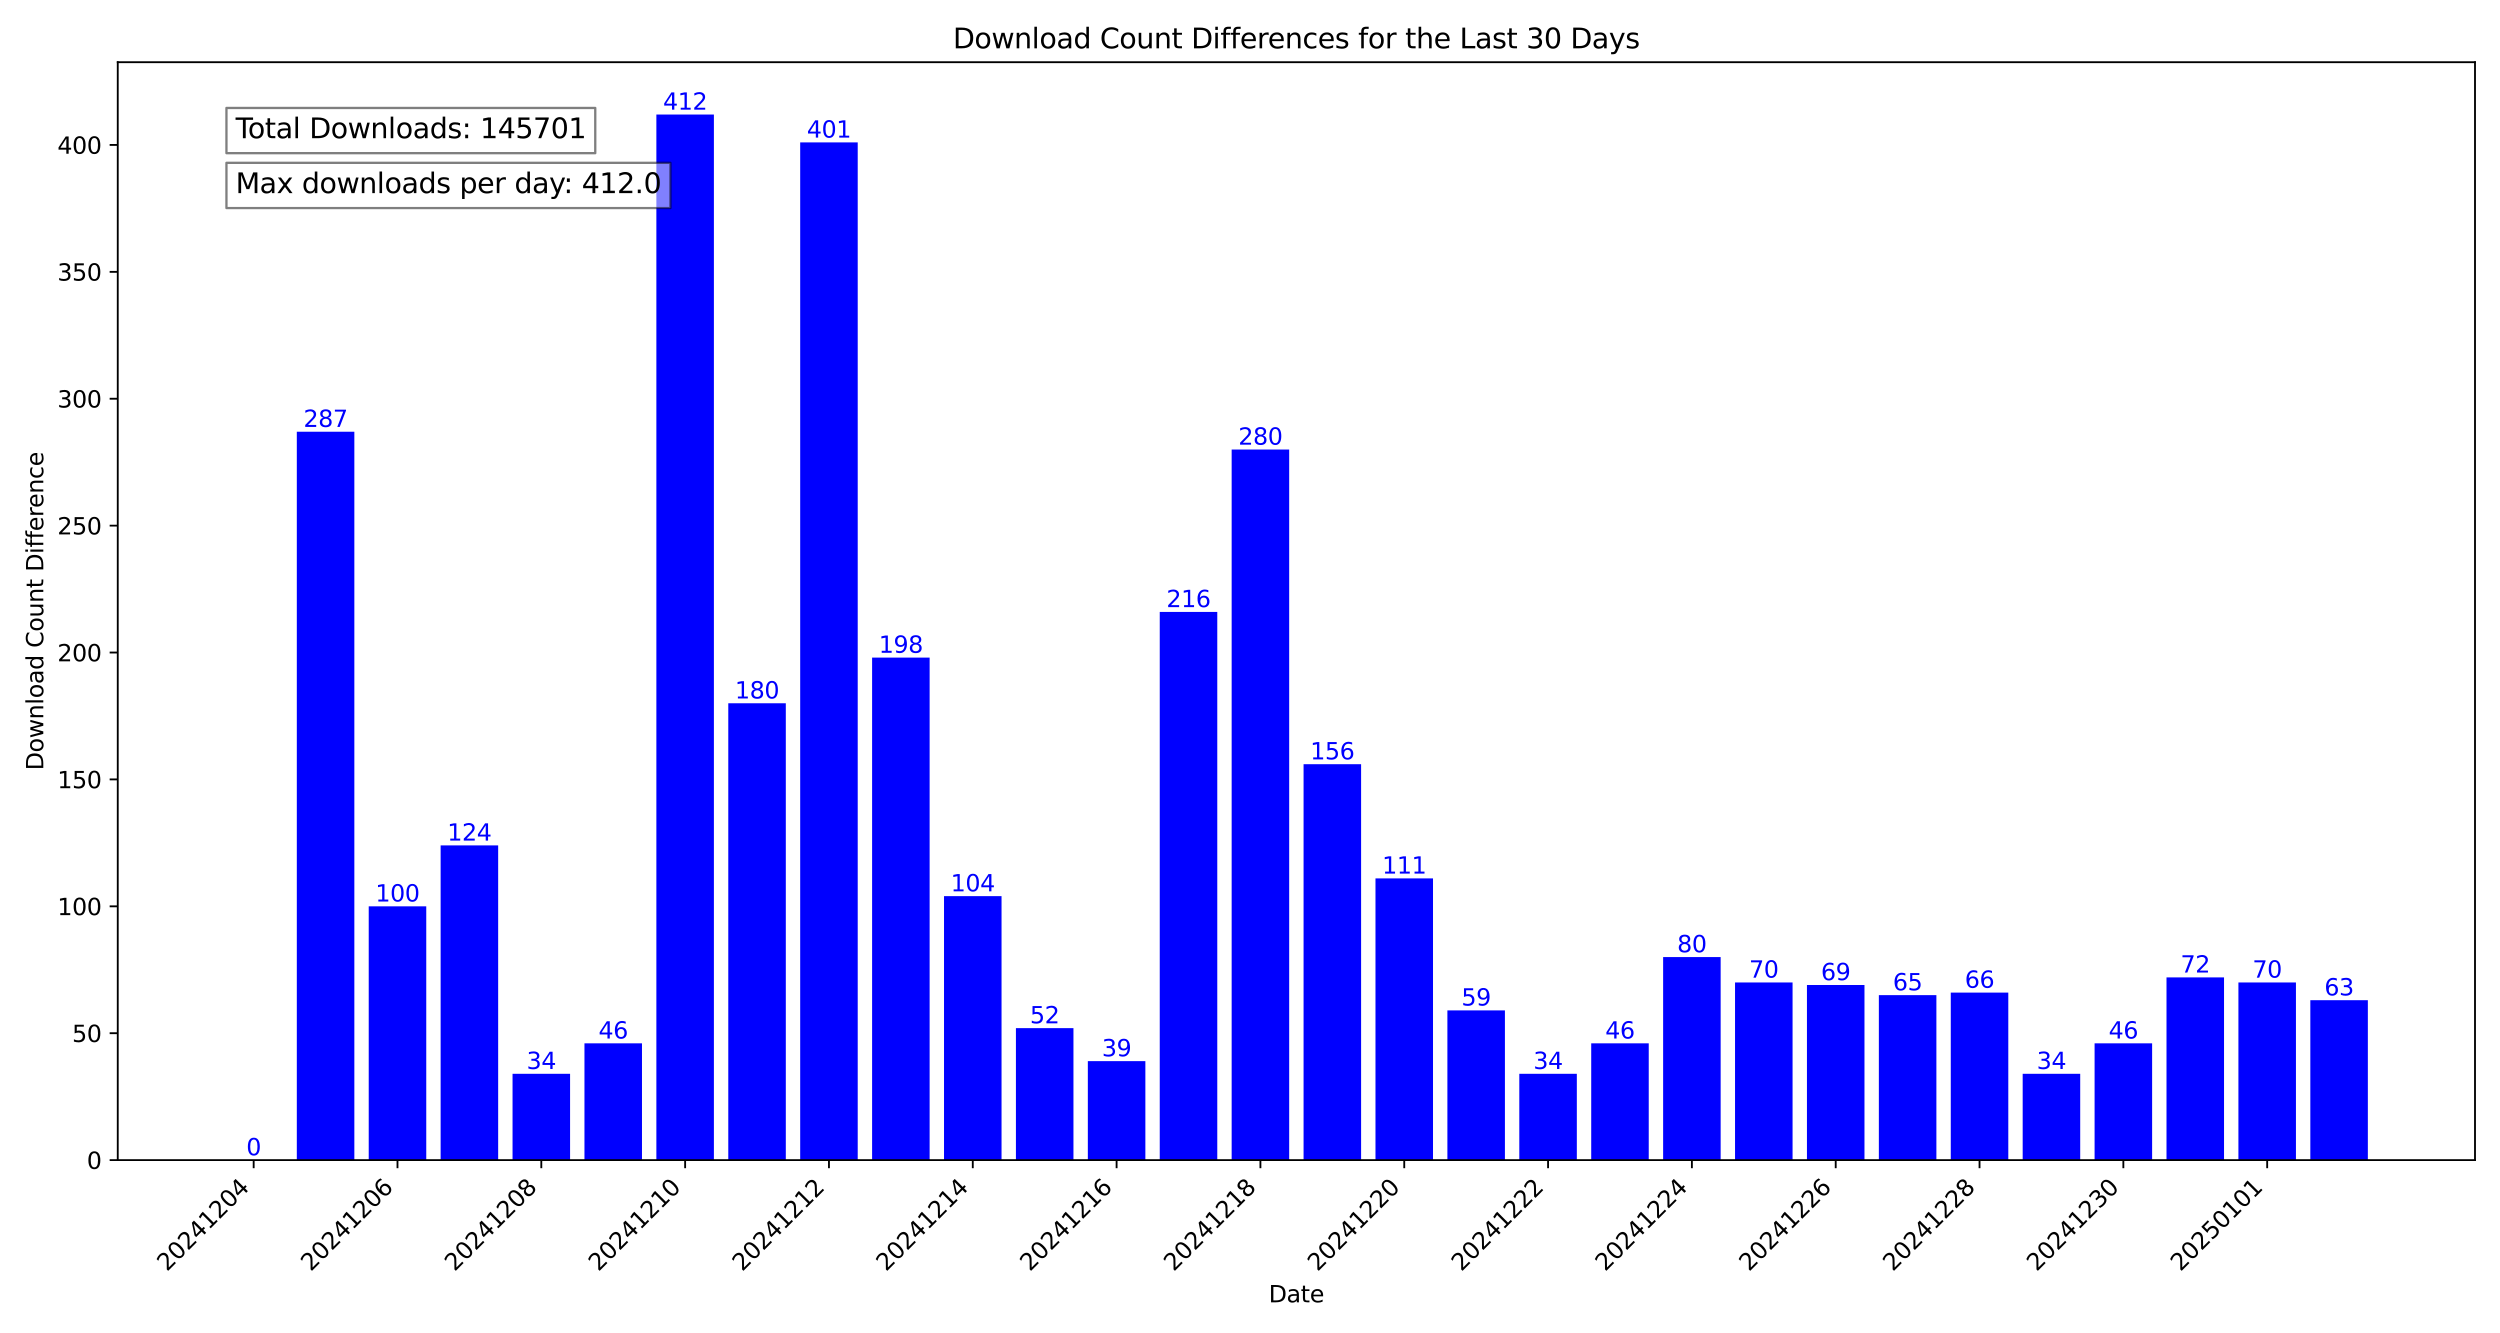 <?xml version="1.0" encoding="utf-8" standalone="no"?>
<!DOCTYPE svg PUBLIC "-//W3C//DTD SVG 1.1//EN"
  "http://www.w3.org/Graphics/SVG/1.1/DTD/svg11.dtd">
<svg xmlns:xlink="http://www.w3.org/1999/xlink" width="1080pt" height="576pt" viewBox="0 0 1080 576" xmlns="http://www.w3.org/2000/svg" version="1.1">
 <defs>
  <style type="text/css">*{stroke-linejoin: round; stroke-linecap: butt}</style>
 </defs>
 <g id="figure_1">
  <g id="patch_1">
   <path d="M 0 576 
L 1080 576 
L 1080 0 
L 0 0 
z
" style="fill: #ffffff"/>
  </g>
  <g id="axes_1">
   <g id="patch_2">
    <path d="M 50.87 501.163 
L 1069.2 501.163 
L 1069.2 26.88 
L 50.87 26.88 
z
" style="fill: #ffffff"/>
   </g>
   <g id="patch_3">
    <path d="M 97.158 501.163 
L 122.01 501.163 
L 122.01 501.163 
L 97.158 501.163 
z
" clip-path="url(#p0536bf4c2e)" style="fill: #0000ff"/>
   </g>
   <g id="patch_4">
    <path d="M 128.223 501.163 
L 153.076 501.163 
L 153.076 186.509 
L 128.223 186.509 
z
" clip-path="url(#p0536bf4c2e)" style="fill: #0000ff"/>
   </g>
   <g id="patch_5">
    <path d="M 159.289 501.163 
L 184.141 501.163 
L 184.141 391.528 
L 159.289 391.528 
z
" clip-path="url(#p0536bf4c2e)" style="fill: #0000ff"/>
   </g>
   <g id="patch_6">
    <path d="M 190.354 501.163 
L 215.207 501.163 
L 215.207 365.215 
L 190.354 365.215 
z
" clip-path="url(#p0536bf4c2e)" style="fill: #0000ff"/>
   </g>
   <g id="patch_7">
    <path d="M 221.42 501.163 
L 246.273 501.163 
L 246.273 463.887 
L 221.42 463.887 
z
" clip-path="url(#p0536bf4c2e)" style="fill: #0000ff"/>
   </g>
   <g id="patch_8">
    <path d="M 252.486 501.163 
L 277.338 501.163 
L 277.338 450.731 
L 252.486 450.731 
z
" clip-path="url(#p0536bf4c2e)" style="fill: #0000ff"/>
   </g>
   <g id="patch_9">
    <path d="M 283.551 501.163 
L 308.404 501.163 
L 308.404 49.465 
L 283.551 49.465 
z
" clip-path="url(#p0536bf4c2e)" style="fill: #0000ff"/>
   </g>
   <g id="patch_10">
    <path d="M 314.617 501.163 
L 339.469 501.163 
L 339.469 303.819 
L 314.617 303.819 
z
" clip-path="url(#p0536bf4c2e)" style="fill: #0000ff"/>
   </g>
   <g id="patch_11">
    <path d="M 345.682 501.163 
L 370.535 501.163 
L 370.535 61.525 
L 345.682 61.525 
z
" clip-path="url(#p0536bf4c2e)" style="fill: #0000ff"/>
   </g>
   <g id="patch_12">
    <path d="M 376.748 501.163 
L 401.6 501.163 
L 401.6 284.085 
L 376.748 284.085 
z
" clip-path="url(#p0536bf4c2e)" style="fill: #0000ff"/>
   </g>
   <g id="patch_13">
    <path d="M 407.814 501.163 
L 432.666 501.163 
L 432.666 387.142 
L 407.814 387.142 
z
" clip-path="url(#p0536bf4c2e)" style="fill: #0000ff"/>
   </g>
   <g id="patch_14">
    <path d="M 438.879 501.163 
L 463.732 501.163 
L 463.732 444.153 
L 438.879 444.153 
z
" clip-path="url(#p0536bf4c2e)" style="fill: #0000ff"/>
   </g>
   <g id="patch_15">
    <path d="M 469.945 501.163 
L 494.797 501.163 
L 494.797 458.405 
L 469.945 458.405 
z
" clip-path="url(#p0536bf4c2e)" style="fill: #0000ff"/>
   </g>
   <g id="patch_16">
    <path d="M 501.01 501.163 
L 525.863 501.163 
L 525.863 264.351 
L 501.01 264.351 
z
" clip-path="url(#p0536bf4c2e)" style="fill: #0000ff"/>
   </g>
   <g id="patch_17">
    <path d="M 532.076 501.163 
L 556.928 501.163 
L 556.928 194.184 
L 532.076 194.184 
z
" clip-path="url(#p0536bf4c2e)" style="fill: #0000ff"/>
   </g>
   <g id="patch_18">
    <path d="M 563.142 501.163 
L 587.994 501.163 
L 587.994 330.132 
L 563.142 330.132 
z
" clip-path="url(#p0536bf4c2e)" style="fill: #0000ff"/>
   </g>
   <g id="patch_19">
    <path d="M 594.207 501.163 
L 619.06 501.163 
L 619.06 379.468 
L 594.207 379.468 
z
" clip-path="url(#p0536bf4c2e)" style="fill: #0000ff"/>
   </g>
   <g id="patch_20">
    <path d="M 625.273 501.163 
L 650.125 501.163 
L 650.125 436.478 
L 625.273 436.478 
z
" clip-path="url(#p0536bf4c2e)" style="fill: #0000ff"/>
   </g>
   <g id="patch_21">
    <path d="M 656.338 501.163 
L 681.191 501.163 
L 681.191 463.887 
L 656.338 463.887 
z
" clip-path="url(#p0536bf4c2e)" style="fill: #0000ff"/>
   </g>
   <g id="patch_22">
    <path d="M 687.404 501.163 
L 712.256 501.163 
L 712.256 450.731 
L 687.404 450.731 
z
" clip-path="url(#p0536bf4c2e)" style="fill: #0000ff"/>
   </g>
   <g id="patch_23">
    <path d="M 718.47 501.163 
L 743.322 501.163 
L 743.322 413.455 
L 718.47 413.455 
z
" clip-path="url(#p0536bf4c2e)" style="fill: #0000ff"/>
   </g>
   <g id="patch_24">
    <path d="M 749.535 501.163 
L 774.388 501.163 
L 774.388 424.418 
L 749.535 424.418 
z
" clip-path="url(#p0536bf4c2e)" style="fill: #0000ff"/>
   </g>
   <g id="patch_25">
    <path d="M 780.601 501.163 
L 805.453 501.163 
L 805.453 425.515 
L 780.601 425.515 
z
" clip-path="url(#p0536bf4c2e)" style="fill: #0000ff"/>
   </g>
   <g id="patch_26">
    <path d="M 811.666 501.163 
L 836.519 501.163 
L 836.519 429.9 
L 811.666 429.9 
z
" clip-path="url(#p0536bf4c2e)" style="fill: #0000ff"/>
   </g>
   <g id="patch_27">
    <path d="M 842.732 501.163 
L 867.584 501.163 
L 867.584 428.804 
L 842.732 428.804 
z
" clip-path="url(#p0536bf4c2e)" style="fill: #0000ff"/>
   </g>
   <g id="patch_28">
    <path d="M 873.797 501.163 
L 898.65 501.163 
L 898.65 463.887 
L 873.797 463.887 
z
" clip-path="url(#p0536bf4c2e)" style="fill: #0000ff"/>
   </g>
   <g id="patch_29">
    <path d="M 904.863 501.163 
L 929.716 501.163 
L 929.716 450.731 
L 904.863 450.731 
z
" clip-path="url(#p0536bf4c2e)" style="fill: #0000ff"/>
   </g>
   <g id="patch_30">
    <path d="M 935.929 501.163 
L 960.781 501.163 
L 960.781 422.226 
L 935.929 422.226 
z
" clip-path="url(#p0536bf4c2e)" style="fill: #0000ff"/>
   </g>
   <g id="patch_31">
    <path d="M 966.994 501.163 
L 991.847 501.163 
L 991.847 424.418 
L 966.994 424.418 
z
" clip-path="url(#p0536bf4c2e)" style="fill: #0000ff"/>
   </g>
   <g id="patch_32">
    <path d="M 998.06 501.163 
L 1022.912 501.163 
L 1022.912 432.093 
L 998.06 432.093 
z
" clip-path="url(#p0536bf4c2e)" style="fill: #0000ff"/>
   </g>
   <g id="matplotlib.axis_1">
    <g id="xtick_1">
     <g id="line2d_1">
      <defs>
       <path id="me9cb5ae1f5" d="M 0 0 
L 0 3.5 
" style="stroke: #000000; stroke-width: 0.8"/>
      </defs>
      <g>
       <use xlink:href="#me9cb5ae1f5" x="109.584" y="501.163" style="stroke: #000000; stroke-width: 0.8"/>
      </g>
     </g>
     <g id="text_1">
      <!-- 20241204 -->
      <g transform="translate(72.122 549.528) rotate(-45) scale(0.1 -0.1)">
       <defs>
        <path id="DejaVuSans-32" d="M 1228 531 
L 3431 531 
L 3431 0 
L 469 0 
L 469 531 
Q 828 903 1448 1529 
Q 2069 2156 2228 2338 
Q 2531 2678 2651 2914 
Q 2772 3150 2772 3378 
Q 2772 3750 2511 3984 
Q 2250 4219 1831 4219 
Q 1534 4219 1204 4116 
Q 875 4013 500 3803 
L 500 4441 
Q 881 4594 1212 4672 
Q 1544 4750 1819 4750 
Q 2544 4750 2975 4387 
Q 3406 4025 3406 3419 
Q 3406 3131 3298 2873 
Q 3191 2616 2906 2266 
Q 2828 2175 2409 1742 
Q 1991 1309 1228 531 
z
" transform="scale(0.016)"/>
        <path id="DejaVuSans-30" d="M 2034 4250 
Q 1547 4250 1301 3770 
Q 1056 3291 1056 2328 
Q 1056 1369 1301 889 
Q 1547 409 2034 409 
Q 2525 409 2770 889 
Q 3016 1369 3016 2328 
Q 3016 3291 2770 3770 
Q 2525 4250 2034 4250 
z
M 2034 4750 
Q 2819 4750 3233 4129 
Q 3647 3509 3647 2328 
Q 3647 1150 3233 529 
Q 2819 -91 2034 -91 
Q 1250 -91 836 529 
Q 422 1150 422 2328 
Q 422 3509 836 4129 
Q 1250 4750 2034 4750 
z
" transform="scale(0.016)"/>
        <path id="DejaVuSans-34" d="M 2419 4116 
L 825 1625 
L 2419 1625 
L 2419 4116 
z
M 2253 4666 
L 3047 4666 
L 3047 1625 
L 3713 1625 
L 3713 1100 
L 3047 1100 
L 3047 0 
L 2419 0 
L 2419 1100 
L 313 1100 
L 313 1709 
L 2253 4666 
z
" transform="scale(0.016)"/>
        <path id="DejaVuSans-31" d="M 794 531 
L 1825 531 
L 1825 4091 
L 703 3866 
L 703 4441 
L 1819 4666 
L 2450 4666 
L 2450 531 
L 3481 531 
L 3481 0 
L 794 0 
L 794 531 
z
" transform="scale(0.016)"/>
       </defs>
       <use xlink:href="#DejaVuSans-32"/>
       <use xlink:href="#DejaVuSans-30" x="63.623"/>
       <use xlink:href="#DejaVuSans-32" x="127.246"/>
       <use xlink:href="#DejaVuSans-34" x="190.869"/>
       <use xlink:href="#DejaVuSans-31" x="254.492"/>
       <use xlink:href="#DejaVuSans-32" x="318.115"/>
       <use xlink:href="#DejaVuSans-30" x="381.738"/>
       <use xlink:href="#DejaVuSans-34" x="445.361"/>
      </g>
     </g>
    </g>
    <g id="xtick_2">
     <g id="line2d_2">
      <g>
       <use xlink:href="#me9cb5ae1f5" x="171.715" y="501.163" style="stroke: #000000; stroke-width: 0.8"/>
      </g>
     </g>
     <g id="text_2">
      <!-- 20241206 -->
      <g transform="translate(134.253 549.528) rotate(-45) scale(0.1 -0.1)">
       <defs>
        <path id="DejaVuSans-36" d="M 2113 2584 
Q 1688 2584 1439 2293 
Q 1191 2003 1191 1497 
Q 1191 994 1439 701 
Q 1688 409 2113 409 
Q 2538 409 2786 701 
Q 3034 994 3034 1497 
Q 3034 2003 2786 2293 
Q 2538 2584 2113 2584 
z
M 3366 4563 
L 3366 3988 
Q 3128 4100 2886 4159 
Q 2644 4219 2406 4219 
Q 1781 4219 1451 3797 
Q 1122 3375 1075 2522 
Q 1259 2794 1537 2939 
Q 1816 3084 2150 3084 
Q 2853 3084 3261 2657 
Q 3669 2231 3669 1497 
Q 3669 778 3244 343 
Q 2819 -91 2113 -91 
Q 1303 -91 875 529 
Q 447 1150 447 2328 
Q 447 3434 972 4092 
Q 1497 4750 2381 4750 
Q 2619 4750 2861 4703 
Q 3103 4656 3366 4563 
z
" transform="scale(0.016)"/>
       </defs>
       <use xlink:href="#DejaVuSans-32"/>
       <use xlink:href="#DejaVuSans-30" x="63.623"/>
       <use xlink:href="#DejaVuSans-32" x="127.246"/>
       <use xlink:href="#DejaVuSans-34" x="190.869"/>
       <use xlink:href="#DejaVuSans-31" x="254.492"/>
       <use xlink:href="#DejaVuSans-32" x="318.115"/>
       <use xlink:href="#DejaVuSans-30" x="381.738"/>
       <use xlink:href="#DejaVuSans-36" x="445.361"/>
      </g>
     </g>
    </g>
    <g id="xtick_3">
     <g id="line2d_3">
      <g>
       <use xlink:href="#me9cb5ae1f5" x="233.846" y="501.163" style="stroke: #000000; stroke-width: 0.8"/>
      </g>
     </g>
     <g id="text_3">
      <!-- 20241208 -->
      <g transform="translate(196.384 549.528) rotate(-45) scale(0.1 -0.1)">
       <defs>
        <path id="DejaVuSans-38" d="M 2034 2216 
Q 1584 2216 1326 1975 
Q 1069 1734 1069 1313 
Q 1069 891 1326 650 
Q 1584 409 2034 409 
Q 2484 409 2743 651 
Q 3003 894 3003 1313 
Q 3003 1734 2745 1975 
Q 2488 2216 2034 2216 
z
M 1403 2484 
Q 997 2584 770 2862 
Q 544 3141 544 3541 
Q 544 4100 942 4425 
Q 1341 4750 2034 4750 
Q 2731 4750 3128 4425 
Q 3525 4100 3525 3541 
Q 3525 3141 3298 2862 
Q 3072 2584 2669 2484 
Q 3125 2378 3379 2068 
Q 3634 1759 3634 1313 
Q 3634 634 3220 271 
Q 2806 -91 2034 -91 
Q 1263 -91 848 271 
Q 434 634 434 1313 
Q 434 1759 690 2068 
Q 947 2378 1403 2484 
z
M 1172 3481 
Q 1172 3119 1398 2916 
Q 1625 2713 2034 2713 
Q 2441 2713 2670 2916 
Q 2900 3119 2900 3481 
Q 2900 3844 2670 4047 
Q 2441 4250 2034 4250 
Q 1625 4250 1398 4047 
Q 1172 3844 1172 3481 
z
" transform="scale(0.016)"/>
       </defs>
       <use xlink:href="#DejaVuSans-32"/>
       <use xlink:href="#DejaVuSans-30" x="63.623"/>
       <use xlink:href="#DejaVuSans-32" x="127.246"/>
       <use xlink:href="#DejaVuSans-34" x="190.869"/>
       <use xlink:href="#DejaVuSans-31" x="254.492"/>
       <use xlink:href="#DejaVuSans-32" x="318.115"/>
       <use xlink:href="#DejaVuSans-30" x="381.738"/>
       <use xlink:href="#DejaVuSans-38" x="445.361"/>
      </g>
     </g>
    </g>
    <g id="xtick_4">
     <g id="line2d_4">
      <g>
       <use xlink:href="#me9cb5ae1f5" x="295.977" y="501.163" style="stroke: #000000; stroke-width: 0.8"/>
      </g>
     </g>
     <g id="text_4">
      <!-- 20241210 -->
      <g transform="translate(258.515 549.528) rotate(-45) scale(0.1 -0.1)">
       <use xlink:href="#DejaVuSans-32"/>
       <use xlink:href="#DejaVuSans-30" x="63.623"/>
       <use xlink:href="#DejaVuSans-32" x="127.246"/>
       <use xlink:href="#DejaVuSans-34" x="190.869"/>
       <use xlink:href="#DejaVuSans-31" x="254.492"/>
       <use xlink:href="#DejaVuSans-32" x="318.115"/>
       <use xlink:href="#DejaVuSans-31" x="381.738"/>
       <use xlink:href="#DejaVuSans-30" x="445.361"/>
      </g>
     </g>
    </g>
    <g id="xtick_5">
     <g id="line2d_5">
      <g>
       <use xlink:href="#me9cb5ae1f5" x="358.109" y="501.163" style="stroke: #000000; stroke-width: 0.8"/>
      </g>
     </g>
     <g id="text_5">
      <!-- 20241212 -->
      <g transform="translate(320.646 549.528) rotate(-45) scale(0.1 -0.1)">
       <use xlink:href="#DejaVuSans-32"/>
       <use xlink:href="#DejaVuSans-30" x="63.623"/>
       <use xlink:href="#DejaVuSans-32" x="127.246"/>
       <use xlink:href="#DejaVuSans-34" x="190.869"/>
       <use xlink:href="#DejaVuSans-31" x="254.492"/>
       <use xlink:href="#DejaVuSans-32" x="318.115"/>
       <use xlink:href="#DejaVuSans-31" x="381.738"/>
       <use xlink:href="#DejaVuSans-32" x="445.361"/>
      </g>
     </g>
    </g>
    <g id="xtick_6">
     <g id="line2d_6">
      <g>
       <use xlink:href="#me9cb5ae1f5" x="420.24" y="501.163" style="stroke: #000000; stroke-width: 0.8"/>
      </g>
     </g>
     <g id="text_6">
      <!-- 20241214 -->
      <g transform="translate(382.778 549.528) rotate(-45) scale(0.1 -0.1)">
       <use xlink:href="#DejaVuSans-32"/>
       <use xlink:href="#DejaVuSans-30" x="63.623"/>
       <use xlink:href="#DejaVuSans-32" x="127.246"/>
       <use xlink:href="#DejaVuSans-34" x="190.869"/>
       <use xlink:href="#DejaVuSans-31" x="254.492"/>
       <use xlink:href="#DejaVuSans-32" x="318.115"/>
       <use xlink:href="#DejaVuSans-31" x="381.738"/>
       <use xlink:href="#DejaVuSans-34" x="445.361"/>
      </g>
     </g>
    </g>
    <g id="xtick_7">
     <g id="line2d_7">
      <g>
       <use xlink:href="#me9cb5ae1f5" x="482.371" y="501.163" style="stroke: #000000; stroke-width: 0.8"/>
      </g>
     </g>
     <g id="text_7">
      <!-- 20241216 -->
      <g transform="translate(444.909 549.528) rotate(-45) scale(0.1 -0.1)">
       <use xlink:href="#DejaVuSans-32"/>
       <use xlink:href="#DejaVuSans-30" x="63.623"/>
       <use xlink:href="#DejaVuSans-32" x="127.246"/>
       <use xlink:href="#DejaVuSans-34" x="190.869"/>
       <use xlink:href="#DejaVuSans-31" x="254.492"/>
       <use xlink:href="#DejaVuSans-32" x="318.115"/>
       <use xlink:href="#DejaVuSans-31" x="381.738"/>
       <use xlink:href="#DejaVuSans-36" x="445.361"/>
      </g>
     </g>
    </g>
    <g id="xtick_8">
     <g id="line2d_8">
      <g>
       <use xlink:href="#me9cb5ae1f5" x="544.502" y="501.163" style="stroke: #000000; stroke-width: 0.8"/>
      </g>
     </g>
     <g id="text_8">
      <!-- 20241218 -->
      <g transform="translate(507.04 549.528) rotate(-45) scale(0.1 -0.1)">
       <use xlink:href="#DejaVuSans-32"/>
       <use xlink:href="#DejaVuSans-30" x="63.623"/>
       <use xlink:href="#DejaVuSans-32" x="127.246"/>
       <use xlink:href="#DejaVuSans-34" x="190.869"/>
       <use xlink:href="#DejaVuSans-31" x="254.492"/>
       <use xlink:href="#DejaVuSans-32" x="318.115"/>
       <use xlink:href="#DejaVuSans-31" x="381.738"/>
       <use xlink:href="#DejaVuSans-38" x="445.361"/>
      </g>
     </g>
    </g>
    <g id="xtick_9">
     <g id="line2d_9">
      <g>
       <use xlink:href="#me9cb5ae1f5" x="606.633" y="501.163" style="stroke: #000000; stroke-width: 0.8"/>
      </g>
     </g>
     <g id="text_9">
      <!-- 20241220 -->
      <g transform="translate(569.171 549.528) rotate(-45) scale(0.1 -0.1)">
       <use xlink:href="#DejaVuSans-32"/>
       <use xlink:href="#DejaVuSans-30" x="63.623"/>
       <use xlink:href="#DejaVuSans-32" x="127.246"/>
       <use xlink:href="#DejaVuSans-34" x="190.869"/>
       <use xlink:href="#DejaVuSans-31" x="254.492"/>
       <use xlink:href="#DejaVuSans-32" x="318.115"/>
       <use xlink:href="#DejaVuSans-32" x="381.738"/>
       <use xlink:href="#DejaVuSans-30" x="445.361"/>
      </g>
     </g>
    </g>
    <g id="xtick_10">
     <g id="line2d_10">
      <g>
       <use xlink:href="#me9cb5ae1f5" x="668.765" y="501.163" style="stroke: #000000; stroke-width: 0.8"/>
      </g>
     </g>
     <g id="text_10">
      <!-- 20241222 -->
      <g transform="translate(631.302 549.528) rotate(-45) scale(0.1 -0.1)">
       <use xlink:href="#DejaVuSans-32"/>
       <use xlink:href="#DejaVuSans-30" x="63.623"/>
       <use xlink:href="#DejaVuSans-32" x="127.246"/>
       <use xlink:href="#DejaVuSans-34" x="190.869"/>
       <use xlink:href="#DejaVuSans-31" x="254.492"/>
       <use xlink:href="#DejaVuSans-32" x="318.115"/>
       <use xlink:href="#DejaVuSans-32" x="381.738"/>
       <use xlink:href="#DejaVuSans-32" x="445.361"/>
      </g>
     </g>
    </g>
    <g id="xtick_11">
     <g id="line2d_11">
      <g>
       <use xlink:href="#me9cb5ae1f5" x="730.896" y="501.163" style="stroke: #000000; stroke-width: 0.8"/>
      </g>
     </g>
     <g id="text_11">
      <!-- 20241224 -->
      <g transform="translate(693.433 549.528) rotate(-45) scale(0.1 -0.1)">
       <use xlink:href="#DejaVuSans-32"/>
       <use xlink:href="#DejaVuSans-30" x="63.623"/>
       <use xlink:href="#DejaVuSans-32" x="127.246"/>
       <use xlink:href="#DejaVuSans-34" x="190.869"/>
       <use xlink:href="#DejaVuSans-31" x="254.492"/>
       <use xlink:href="#DejaVuSans-32" x="318.115"/>
       <use xlink:href="#DejaVuSans-32" x="381.738"/>
       <use xlink:href="#DejaVuSans-34" x="445.361"/>
      </g>
     </g>
    </g>
    <g id="xtick_12">
     <g id="line2d_12">
      <g>
       <use xlink:href="#me9cb5ae1f5" x="793.027" y="501.163" style="stroke: #000000; stroke-width: 0.8"/>
      </g>
     </g>
     <g id="text_12">
      <!-- 20241226 -->
      <g transform="translate(755.565 549.528) rotate(-45) scale(0.1 -0.1)">
       <use xlink:href="#DejaVuSans-32"/>
       <use xlink:href="#DejaVuSans-30" x="63.623"/>
       <use xlink:href="#DejaVuSans-32" x="127.246"/>
       <use xlink:href="#DejaVuSans-34" x="190.869"/>
       <use xlink:href="#DejaVuSans-31" x="254.492"/>
       <use xlink:href="#DejaVuSans-32" x="318.115"/>
       <use xlink:href="#DejaVuSans-32" x="381.738"/>
       <use xlink:href="#DejaVuSans-36" x="445.361"/>
      </g>
     </g>
    </g>
    <g id="xtick_13">
     <g id="line2d_13">
      <g>
       <use xlink:href="#me9cb5ae1f5" x="855.158" y="501.163" style="stroke: #000000; stroke-width: 0.8"/>
      </g>
     </g>
     <g id="text_13">
      <!-- 20241228 -->
      <g transform="translate(817.696 549.528) rotate(-45) scale(0.1 -0.1)">
       <use xlink:href="#DejaVuSans-32"/>
       <use xlink:href="#DejaVuSans-30" x="63.623"/>
       <use xlink:href="#DejaVuSans-32" x="127.246"/>
       <use xlink:href="#DejaVuSans-34" x="190.869"/>
       <use xlink:href="#DejaVuSans-31" x="254.492"/>
       <use xlink:href="#DejaVuSans-32" x="318.115"/>
       <use xlink:href="#DejaVuSans-32" x="381.738"/>
       <use xlink:href="#DejaVuSans-38" x="445.361"/>
      </g>
     </g>
    </g>
    <g id="xtick_14">
     <g id="line2d_14">
      <g>
       <use xlink:href="#me9cb5ae1f5" x="917.289" y="501.163" style="stroke: #000000; stroke-width: 0.8"/>
      </g>
     </g>
     <g id="text_14">
      <!-- 20241230 -->
      <g transform="translate(879.827 549.528) rotate(-45) scale(0.1 -0.1)">
       <defs>
        <path id="DejaVuSans-33" d="M 2597 2516 
Q 3050 2419 3304 2112 
Q 3559 1806 3559 1356 
Q 3559 666 3084 287 
Q 2609 -91 1734 -91 
Q 1441 -91 1130 -33 
Q 819 25 488 141 
L 488 750 
Q 750 597 1062 519 
Q 1375 441 1716 441 
Q 2309 441 2620 675 
Q 2931 909 2931 1356 
Q 2931 1769 2642 2001 
Q 2353 2234 1838 2234 
L 1294 2234 
L 1294 2753 
L 1863 2753 
Q 2328 2753 2575 2939 
Q 2822 3125 2822 3475 
Q 2822 3834 2567 4026 
Q 2313 4219 1838 4219 
Q 1578 4219 1281 4162 
Q 984 4106 628 3988 
L 628 4550 
Q 988 4650 1302 4700 
Q 1616 4750 1894 4750 
Q 2613 4750 3031 4423 
Q 3450 4097 3450 3541 
Q 3450 3153 3228 2886 
Q 3006 2619 2597 2516 
z
" transform="scale(0.016)"/>
       </defs>
       <use xlink:href="#DejaVuSans-32"/>
       <use xlink:href="#DejaVuSans-30" x="63.623"/>
       <use xlink:href="#DejaVuSans-32" x="127.246"/>
       <use xlink:href="#DejaVuSans-34" x="190.869"/>
       <use xlink:href="#DejaVuSans-31" x="254.492"/>
       <use xlink:href="#DejaVuSans-32" x="318.115"/>
       <use xlink:href="#DejaVuSans-33" x="381.738"/>
       <use xlink:href="#DejaVuSans-30" x="445.361"/>
      </g>
     </g>
    </g>
    <g id="xtick_15">
     <g id="line2d_15">
      <g>
       <use xlink:href="#me9cb5ae1f5" x="979.42" y="501.163" style="stroke: #000000; stroke-width: 0.8"/>
      </g>
     </g>
     <g id="text_15">
      <!-- 20250101 -->
      <g transform="translate(941.958 549.528) rotate(-45) scale(0.1 -0.1)">
       <defs>
        <path id="DejaVuSans-35" d="M 691 4666 
L 3169 4666 
L 3169 4134 
L 1269 4134 
L 1269 2991 
Q 1406 3038 1543 3061 
Q 1681 3084 1819 3084 
Q 2600 3084 3056 2656 
Q 3513 2228 3513 1497 
Q 3513 744 3044 326 
Q 2575 -91 1722 -91 
Q 1428 -91 1123 -41 
Q 819 9 494 109 
L 494 744 
Q 775 591 1075 516 
Q 1375 441 1709 441 
Q 2250 441 2565 725 
Q 2881 1009 2881 1497 
Q 2881 1984 2565 2268 
Q 2250 2553 1709 2553 
Q 1456 2553 1204 2497 
Q 953 2441 691 2322 
L 691 4666 
z
" transform="scale(0.016)"/>
       </defs>
       <use xlink:href="#DejaVuSans-32"/>
       <use xlink:href="#DejaVuSans-30" x="63.623"/>
       <use xlink:href="#DejaVuSans-32" x="127.246"/>
       <use xlink:href="#DejaVuSans-35" x="190.869"/>
       <use xlink:href="#DejaVuSans-30" x="254.492"/>
       <use xlink:href="#DejaVuSans-31" x="318.115"/>
       <use xlink:href="#DejaVuSans-30" x="381.738"/>
       <use xlink:href="#DejaVuSans-31" x="445.361"/>
      </g>
     </g>
    </g>
    <g id="text_16">
     <!-- Date -->
     <g transform="translate(548.084 562.597) scale(0.1 -0.1)">
      <defs>
       <path id="DejaVuSans-44" d="M 1259 4147 
L 1259 519 
L 2022 519 
Q 2988 519 3436 956 
Q 3884 1394 3884 2338 
Q 3884 3275 3436 3711 
Q 2988 4147 2022 4147 
L 1259 4147 
z
M 628 4666 
L 1925 4666 
Q 3281 4666 3915 4102 
Q 4550 3538 4550 2338 
Q 4550 1131 3912 565 
Q 3275 0 1925 0 
L 628 0 
L 628 4666 
z
" transform="scale(0.016)"/>
       <path id="DejaVuSans-61" d="M 2194 1759 
Q 1497 1759 1228 1600 
Q 959 1441 959 1056 
Q 959 750 1161 570 
Q 1363 391 1709 391 
Q 2188 391 2477 730 
Q 2766 1069 2766 1631 
L 2766 1759 
L 2194 1759 
z
M 3341 1997 
L 3341 0 
L 2766 0 
L 2766 531 
Q 2569 213 2275 61 
Q 1981 -91 1556 -91 
Q 1019 -91 701 211 
Q 384 513 384 1019 
Q 384 1609 779 1909 
Q 1175 2209 1959 2209 
L 2766 2209 
L 2766 2266 
Q 2766 2663 2505 2880 
Q 2244 3097 1772 3097 
Q 1472 3097 1187 3025 
Q 903 2953 641 2809 
L 641 3341 
Q 956 3463 1253 3523 
Q 1550 3584 1831 3584 
Q 2591 3584 2966 3190 
Q 3341 2797 3341 1997 
z
" transform="scale(0.016)"/>
       <path id="DejaVuSans-74" d="M 1172 4494 
L 1172 3500 
L 2356 3500 
L 2356 3053 
L 1172 3053 
L 1172 1153 
Q 1172 725 1289 603 
Q 1406 481 1766 481 
L 2356 481 
L 2356 0 
L 1766 0 
Q 1100 0 847 248 
Q 594 497 594 1153 
L 594 3053 
L 172 3053 
L 172 3500 
L 594 3500 
L 594 4494 
L 1172 4494 
z
" transform="scale(0.016)"/>
       <path id="DejaVuSans-65" d="M 3597 1894 
L 3597 1613 
L 953 1613 
Q 991 1019 1311 708 
Q 1631 397 2203 397 
Q 2534 397 2845 478 
Q 3156 559 3463 722 
L 3463 178 
Q 3153 47 2828 -22 
Q 2503 -91 2169 -91 
Q 1331 -91 842 396 
Q 353 884 353 1716 
Q 353 2575 817 3079 
Q 1281 3584 2069 3584 
Q 2775 3584 3186 3129 
Q 3597 2675 3597 1894 
z
M 3022 2063 
Q 3016 2534 2758 2815 
Q 2500 3097 2075 3097 
Q 1594 3097 1305 2825 
Q 1016 2553 972 2059 
L 3022 2063 
z
" transform="scale(0.016)"/>
      </defs>
      <use xlink:href="#DejaVuSans-44"/>
      <use xlink:href="#DejaVuSans-61" x="77.002"/>
      <use xlink:href="#DejaVuSans-74" x="138.281"/>
      <use xlink:href="#DejaVuSans-65" x="177.49"/>
     </g>
    </g>
   </g>
   <g id="matplotlib.axis_2">
    <g id="ytick_1">
     <g id="line2d_16">
      <defs>
       <path id="m4e9bf4661a" d="M 0 0 
L -3.5 0 
" style="stroke: #000000; stroke-width: 0.8"/>
      </defs>
      <g>
       <use xlink:href="#m4e9bf4661a" x="50.87" y="501.163" style="stroke: #000000; stroke-width: 0.8"/>
      </g>
     </g>
     <g id="text_17">
      <!-- 0 -->
      <g transform="translate(37.508 504.962) scale(0.1 -0.1)">
       <use xlink:href="#DejaVuSans-30"/>
      </g>
     </g>
    </g>
    <g id="ytick_2">
     <g id="line2d_17">
      <g>
       <use xlink:href="#m4e9bf4661a" x="50.87" y="446.346" style="stroke: #000000; stroke-width: 0.8"/>
      </g>
     </g>
     <g id="text_18">
      <!-- 50 -->
      <g transform="translate(31.145 450.145) scale(0.1 -0.1)">
       <use xlink:href="#DejaVuSans-35"/>
       <use xlink:href="#DejaVuSans-30" x="63.623"/>
      </g>
     </g>
    </g>
    <g id="ytick_3">
     <g id="line2d_18">
      <g>
       <use xlink:href="#m4e9bf4661a" x="50.87" y="391.528" style="stroke: #000000; stroke-width: 0.8"/>
      </g>
     </g>
     <g id="text_19">
      <!-- 100 -->
      <g transform="translate(24.782 395.327) scale(0.1 -0.1)">
       <use xlink:href="#DejaVuSans-31"/>
       <use xlink:href="#DejaVuSans-30" x="63.623"/>
       <use xlink:href="#DejaVuSans-30" x="127.246"/>
      </g>
     </g>
    </g>
    <g id="ytick_4">
     <g id="line2d_19">
      <g>
       <use xlink:href="#m4e9bf4661a" x="50.87" y="336.71" style="stroke: #000000; stroke-width: 0.8"/>
      </g>
     </g>
     <g id="text_20">
      <!-- 150 -->
      <g transform="translate(24.782 340.509) scale(0.1 -0.1)">
       <use xlink:href="#DejaVuSans-31"/>
       <use xlink:href="#DejaVuSans-35" x="63.623"/>
       <use xlink:href="#DejaVuSans-30" x="127.246"/>
      </g>
     </g>
    </g>
    <g id="ytick_5">
     <g id="line2d_20">
      <g>
       <use xlink:href="#m4e9bf4661a" x="50.87" y="281.892" style="stroke: #000000; stroke-width: 0.8"/>
      </g>
     </g>
     <g id="text_21">
      <!-- 200 -->
      <g transform="translate(24.782 285.691) scale(0.1 -0.1)">
       <use xlink:href="#DejaVuSans-32"/>
       <use xlink:href="#DejaVuSans-30" x="63.623"/>
       <use xlink:href="#DejaVuSans-30" x="127.246"/>
      </g>
     </g>
    </g>
    <g id="ytick_6">
     <g id="line2d_21">
      <g>
       <use xlink:href="#m4e9bf4661a" x="50.87" y="227.074" style="stroke: #000000; stroke-width: 0.8"/>
      </g>
     </g>
     <g id="text_22">
      <!-- 250 -->
      <g transform="translate(24.782 230.874) scale(0.1 -0.1)">
       <use xlink:href="#DejaVuSans-32"/>
       <use xlink:href="#DejaVuSans-35" x="63.623"/>
       <use xlink:href="#DejaVuSans-30" x="127.246"/>
      </g>
     </g>
    </g>
    <g id="ytick_7">
     <g id="line2d_22">
      <g>
       <use xlink:href="#m4e9bf4661a" x="50.87" y="172.257" style="stroke: #000000; stroke-width: 0.8"/>
      </g>
     </g>
     <g id="text_23">
      <!-- 300 -->
      <g transform="translate(24.782 176.056) scale(0.1 -0.1)">
       <use xlink:href="#DejaVuSans-33"/>
       <use xlink:href="#DejaVuSans-30" x="63.623"/>
       <use xlink:href="#DejaVuSans-30" x="127.246"/>
      </g>
     </g>
    </g>
    <g id="ytick_8">
     <g id="line2d_23">
      <g>
       <use xlink:href="#m4e9bf4661a" x="50.87" y="117.439" style="stroke: #000000; stroke-width: 0.8"/>
      </g>
     </g>
     <g id="text_24">
      <!-- 350 -->
      <g transform="translate(24.782 121.238) scale(0.1 -0.1)">
       <use xlink:href="#DejaVuSans-33"/>
       <use xlink:href="#DejaVuSans-35" x="63.623"/>
       <use xlink:href="#DejaVuSans-30" x="127.246"/>
      </g>
     </g>
    </g>
    <g id="ytick_9">
     <g id="line2d_24">
      <g>
       <use xlink:href="#m4e9bf4661a" x="50.87" y="62.621" style="stroke: #000000; stroke-width: 0.8"/>
      </g>
     </g>
     <g id="text_25">
      <!-- 400 -->
      <g transform="translate(24.782 66.42) scale(0.1 -0.1)">
       <use xlink:href="#DejaVuSans-34"/>
       <use xlink:href="#DejaVuSans-30" x="63.623"/>
       <use xlink:href="#DejaVuSans-30" x="127.246"/>
      </g>
     </g>
    </g>
    <g id="text_26">
     <!-- Download Count Difference -->
     <g transform="translate(18.703 332.752) rotate(-90) scale(0.1 -0.1)">
      <defs>
       <path id="DejaVuSans-6f" d="M 1959 3097 
Q 1497 3097 1228 2736 
Q 959 2375 959 1747 
Q 959 1119 1226 758 
Q 1494 397 1959 397 
Q 2419 397 2687 759 
Q 2956 1122 2956 1747 
Q 2956 2369 2687 2733 
Q 2419 3097 1959 3097 
z
M 1959 3584 
Q 2709 3584 3137 3096 
Q 3566 2609 3566 1747 
Q 3566 888 3137 398 
Q 2709 -91 1959 -91 
Q 1206 -91 779 398 
Q 353 888 353 1747 
Q 353 2609 779 3096 
Q 1206 3584 1959 3584 
z
" transform="scale(0.016)"/>
       <path id="DejaVuSans-77" d="M 269 3500 
L 844 3500 
L 1563 769 
L 2278 3500 
L 2956 3500 
L 3675 769 
L 4391 3500 
L 4966 3500 
L 4050 0 
L 3372 0 
L 2619 2869 
L 1863 0 
L 1184 0 
L 269 3500 
z
" transform="scale(0.016)"/>
       <path id="DejaVuSans-6e" d="M 3513 2113 
L 3513 0 
L 2938 0 
L 2938 2094 
Q 2938 2591 2744 2837 
Q 2550 3084 2163 3084 
Q 1697 3084 1428 2787 
Q 1159 2491 1159 1978 
L 1159 0 
L 581 0 
L 581 3500 
L 1159 3500 
L 1159 2956 
Q 1366 3272 1645 3428 
Q 1925 3584 2291 3584 
Q 2894 3584 3203 3211 
Q 3513 2838 3513 2113 
z
" transform="scale(0.016)"/>
       <path id="DejaVuSans-6c" d="M 603 4863 
L 1178 4863 
L 1178 0 
L 603 0 
L 603 4863 
z
" transform="scale(0.016)"/>
       <path id="DejaVuSans-64" d="M 2906 2969 
L 2906 4863 
L 3481 4863 
L 3481 0 
L 2906 0 
L 2906 525 
Q 2725 213 2448 61 
Q 2172 -91 1784 -91 
Q 1150 -91 751 415 
Q 353 922 353 1747 
Q 353 2572 751 3078 
Q 1150 3584 1784 3584 
Q 2172 3584 2448 3432 
Q 2725 3281 2906 2969 
z
M 947 1747 
Q 947 1113 1208 752 
Q 1469 391 1925 391 
Q 2381 391 2643 752 
Q 2906 1113 2906 1747 
Q 2906 2381 2643 2742 
Q 2381 3103 1925 3103 
Q 1469 3103 1208 2742 
Q 947 2381 947 1747 
z
" transform="scale(0.016)"/>
       <path id="DejaVuSans-20" transform="scale(0.016)"/>
       <path id="DejaVuSans-43" d="M 4122 4306 
L 4122 3641 
Q 3803 3938 3442 4084 
Q 3081 4231 2675 4231 
Q 1875 4231 1450 3742 
Q 1025 3253 1025 2328 
Q 1025 1406 1450 917 
Q 1875 428 2675 428 
Q 3081 428 3442 575 
Q 3803 722 4122 1019 
L 4122 359 
Q 3791 134 3420 21 
Q 3050 -91 2638 -91 
Q 1578 -91 968 557 
Q 359 1206 359 2328 
Q 359 3453 968 4101 
Q 1578 4750 2638 4750 
Q 3056 4750 3426 4639 
Q 3797 4528 4122 4306 
z
" transform="scale(0.016)"/>
       <path id="DejaVuSans-75" d="M 544 1381 
L 544 3500 
L 1119 3500 
L 1119 1403 
Q 1119 906 1312 657 
Q 1506 409 1894 409 
Q 2359 409 2629 706 
Q 2900 1003 2900 1516 
L 2900 3500 
L 3475 3500 
L 3475 0 
L 2900 0 
L 2900 538 
Q 2691 219 2414 64 
Q 2138 -91 1772 -91 
Q 1169 -91 856 284 
Q 544 659 544 1381 
z
M 1991 3584 
L 1991 3584 
z
" transform="scale(0.016)"/>
       <path id="DejaVuSans-69" d="M 603 3500 
L 1178 3500 
L 1178 0 
L 603 0 
L 603 3500 
z
M 603 4863 
L 1178 4863 
L 1178 4134 
L 603 4134 
L 603 4863 
z
" transform="scale(0.016)"/>
       <path id="DejaVuSans-66" d="M 2375 4863 
L 2375 4384 
L 1825 4384 
Q 1516 4384 1395 4259 
Q 1275 4134 1275 3809 
L 1275 3500 
L 2222 3500 
L 2222 3053 
L 1275 3053 
L 1275 0 
L 697 0 
L 697 3053 
L 147 3053 
L 147 3500 
L 697 3500 
L 697 3744 
Q 697 4328 969 4595 
Q 1241 4863 1831 4863 
L 2375 4863 
z
" transform="scale(0.016)"/>
       <path id="DejaVuSans-72" d="M 2631 2963 
Q 2534 3019 2420 3045 
Q 2306 3072 2169 3072 
Q 1681 3072 1420 2755 
Q 1159 2438 1159 1844 
L 1159 0 
L 581 0 
L 581 3500 
L 1159 3500 
L 1159 2956 
Q 1341 3275 1631 3429 
Q 1922 3584 2338 3584 
Q 2397 3584 2469 3576 
Q 2541 3569 2628 3553 
L 2631 2963 
z
" transform="scale(0.016)"/>
       <path id="DejaVuSans-63" d="M 3122 3366 
L 3122 2828 
Q 2878 2963 2633 3030 
Q 2388 3097 2138 3097 
Q 1578 3097 1268 2742 
Q 959 2388 959 1747 
Q 959 1106 1268 751 
Q 1578 397 2138 397 
Q 2388 397 2633 464 
Q 2878 531 3122 666 
L 3122 134 
Q 2881 22 2623 -34 
Q 2366 -91 2075 -91 
Q 1284 -91 818 406 
Q 353 903 353 1747 
Q 353 2603 823 3093 
Q 1294 3584 2113 3584 
Q 2378 3584 2631 3529 
Q 2884 3475 3122 3366 
z
" transform="scale(0.016)"/>
      </defs>
      <use xlink:href="#DejaVuSans-44"/>
      <use xlink:href="#DejaVuSans-6f" x="77.002"/>
      <use xlink:href="#DejaVuSans-77" x="138.184"/>
      <use xlink:href="#DejaVuSans-6e" x="219.971"/>
      <use xlink:href="#DejaVuSans-6c" x="283.35"/>
      <use xlink:href="#DejaVuSans-6f" x="311.133"/>
      <use xlink:href="#DejaVuSans-61" x="372.314"/>
      <use xlink:href="#DejaVuSans-64" x="433.594"/>
      <use xlink:href="#DejaVuSans-20" x="497.07"/>
      <use xlink:href="#DejaVuSans-43" x="528.857"/>
      <use xlink:href="#DejaVuSans-6f" x="598.682"/>
      <use xlink:href="#DejaVuSans-75" x="659.863"/>
      <use xlink:href="#DejaVuSans-6e" x="723.242"/>
      <use xlink:href="#DejaVuSans-74" x="786.621"/>
      <use xlink:href="#DejaVuSans-20" x="825.83"/>
      <use xlink:href="#DejaVuSans-44" x="857.617"/>
      <use xlink:href="#DejaVuSans-69" x="934.619"/>
      <use xlink:href="#DejaVuSans-66" x="962.402"/>
      <use xlink:href="#DejaVuSans-66" x="997.607"/>
      <use xlink:href="#DejaVuSans-65" x="1032.812"/>
      <use xlink:href="#DejaVuSans-72" x="1094.336"/>
      <use xlink:href="#DejaVuSans-65" x="1133.199"/>
      <use xlink:href="#DejaVuSans-6e" x="1194.723"/>
      <use xlink:href="#DejaVuSans-63" x="1258.102"/>
      <use xlink:href="#DejaVuSans-65" x="1313.082"/>
     </g>
    </g>
   </g>
   <g id="patch_33">
    <path d="M 50.87 501.163 
L 50.87 26.88 
" style="fill: none; stroke: #000000; stroke-width: 0.8; stroke-linejoin: miter; stroke-linecap: square"/>
   </g>
   <g id="patch_34">
    <path d="M 1069.2 501.163 
L 1069.2 26.88 
" style="fill: none; stroke: #000000; stroke-width: 0.8; stroke-linejoin: miter; stroke-linecap: square"/>
   </g>
   <g id="patch_35">
    <path d="M 50.87 501.163 
L 1069.2 501.163 
" style="fill: none; stroke: #000000; stroke-width: 0.8; stroke-linejoin: miter; stroke-linecap: square"/>
   </g>
   <g id="patch_36">
    <path d="M 50.87 26.88 
L 1069.2 26.88 
" style="fill: none; stroke: #000000; stroke-width: 0.8; stroke-linejoin: miter; stroke-linecap: square"/>
   </g>
   <g id="text_27">
    <g id="patch_37">
     <path d="M 97.826 66.168 
L 257.151 66.168 
L 257.151 46.634 
L 97.826 46.634 
z
" style="fill: #ffffff; opacity: 0.5; stroke: #000000; stroke-linejoin: miter"/>
    </g>
    <!-- Total Downloads: 145701 -->
    <g transform="translate(101.787 59.712) scale(0.12 -0.12)">
     <defs>
      <path id="DejaVuSans-54" d="M -19 4666 
L 3928 4666 
L 3928 4134 
L 2272 4134 
L 2272 0 
L 1638 0 
L 1638 4134 
L -19 4134 
L -19 4666 
z
" transform="scale(0.016)"/>
      <path id="DejaVuSans-73" d="M 2834 3397 
L 2834 2853 
Q 2591 2978 2328 3040 
Q 2066 3103 1784 3103 
Q 1356 3103 1142 2972 
Q 928 2841 928 2578 
Q 928 2378 1081 2264 
Q 1234 2150 1697 2047 
L 1894 2003 
Q 2506 1872 2764 1633 
Q 3022 1394 3022 966 
Q 3022 478 2636 193 
Q 2250 -91 1575 -91 
Q 1294 -91 989 -36 
Q 684 19 347 128 
L 347 722 
Q 666 556 975 473 
Q 1284 391 1588 391 
Q 1994 391 2212 530 
Q 2431 669 2431 922 
Q 2431 1156 2273 1281 
Q 2116 1406 1581 1522 
L 1381 1569 
Q 847 1681 609 1914 
Q 372 2147 372 2553 
Q 372 3047 722 3315 
Q 1072 3584 1716 3584 
Q 2034 3584 2315 3537 
Q 2597 3491 2834 3397 
z
" transform="scale(0.016)"/>
      <path id="DejaVuSans-3a" d="M 750 794 
L 1409 794 
L 1409 0 
L 750 0 
L 750 794 
z
M 750 3309 
L 1409 3309 
L 1409 2516 
L 750 2516 
L 750 3309 
z
" transform="scale(0.016)"/>
      <path id="DejaVuSans-37" d="M 525 4666 
L 3525 4666 
L 3525 4397 
L 1831 0 
L 1172 0 
L 2766 4134 
L 525 4134 
L 525 4666 
z
" transform="scale(0.016)"/>
     </defs>
     <use xlink:href="#DejaVuSans-54"/>
     <use xlink:href="#DejaVuSans-6f" x="44.084"/>
     <use xlink:href="#DejaVuSans-74" x="105.266"/>
     <use xlink:href="#DejaVuSans-61" x="144.475"/>
     <use xlink:href="#DejaVuSans-6c" x="205.754"/>
     <use xlink:href="#DejaVuSans-20" x="233.537"/>
     <use xlink:href="#DejaVuSans-44" x="265.324"/>
     <use xlink:href="#DejaVuSans-6f" x="342.326"/>
     <use xlink:href="#DejaVuSans-77" x="403.508"/>
     <use xlink:href="#DejaVuSans-6e" x="485.295"/>
     <use xlink:href="#DejaVuSans-6c" x="548.674"/>
     <use xlink:href="#DejaVuSans-6f" x="576.457"/>
     <use xlink:href="#DejaVuSans-61" x="637.639"/>
     <use xlink:href="#DejaVuSans-64" x="698.918"/>
     <use xlink:href="#DejaVuSans-73" x="762.395"/>
     <use xlink:href="#DejaVuSans-3a" x="814.494"/>
     <use xlink:href="#DejaVuSans-20" x="848.186"/>
     <use xlink:href="#DejaVuSans-31" x="879.973"/>
     <use xlink:href="#DejaVuSans-34" x="943.596"/>
     <use xlink:href="#DejaVuSans-35" x="1007.219"/>
     <use xlink:href="#DejaVuSans-37" x="1070.842"/>
     <use xlink:href="#DejaVuSans-30" x="1134.465"/>
     <use xlink:href="#DejaVuSans-31" x="1198.088"/>
    </g>
   </g>
   <g id="text_28">
    <g id="patch_38">
     <path d="M 97.826 89.882 
L 289.626 89.882 
L 289.626 70.348 
L 97.826 70.348 
z
" style="fill: #ffffff; opacity: 0.5; stroke: #000000; stroke-linejoin: miter"/>
    </g>
    <!-- Max downloads per day: 412.0 -->
    <g transform="translate(101.787 83.426) scale(0.12 -0.12)">
     <defs>
      <path id="DejaVuSans-4d" d="M 628 4666 
L 1569 4666 
L 2759 1491 
L 3956 4666 
L 4897 4666 
L 4897 0 
L 4281 0 
L 4281 4097 
L 3078 897 
L 2444 897 
L 1241 4097 
L 1241 0 
L 628 0 
L 628 4666 
z
" transform="scale(0.016)"/>
      <path id="DejaVuSans-78" d="M 3513 3500 
L 2247 1797 
L 3578 0 
L 2900 0 
L 1881 1375 
L 863 0 
L 184 0 
L 1544 1831 
L 300 3500 
L 978 3500 
L 1906 2253 
L 2834 3500 
L 3513 3500 
z
" transform="scale(0.016)"/>
      <path id="DejaVuSans-70" d="M 1159 525 
L 1159 -1331 
L 581 -1331 
L 581 3500 
L 1159 3500 
L 1159 2969 
Q 1341 3281 1617 3432 
Q 1894 3584 2278 3584 
Q 2916 3584 3314 3078 
Q 3713 2572 3713 1747 
Q 3713 922 3314 415 
Q 2916 -91 2278 -91 
Q 1894 -91 1617 61 
Q 1341 213 1159 525 
z
M 3116 1747 
Q 3116 2381 2855 2742 
Q 2594 3103 2138 3103 
Q 1681 3103 1420 2742 
Q 1159 2381 1159 1747 
Q 1159 1113 1420 752 
Q 1681 391 2138 391 
Q 2594 391 2855 752 
Q 3116 1113 3116 1747 
z
" transform="scale(0.016)"/>
      <path id="DejaVuSans-79" d="M 2059 -325 
Q 1816 -950 1584 -1140 
Q 1353 -1331 966 -1331 
L 506 -1331 
L 506 -850 
L 844 -850 
Q 1081 -850 1212 -737 
Q 1344 -625 1503 -206 
L 1606 56 
L 191 3500 
L 800 3500 
L 1894 763 
L 2988 3500 
L 3597 3500 
L 2059 -325 
z
" transform="scale(0.016)"/>
      <path id="DejaVuSans-2e" d="M 684 794 
L 1344 794 
L 1344 0 
L 684 0 
L 684 794 
z
" transform="scale(0.016)"/>
     </defs>
     <use xlink:href="#DejaVuSans-4d"/>
     <use xlink:href="#DejaVuSans-61" x="86.279"/>
     <use xlink:href="#DejaVuSans-78" x="147.559"/>
     <use xlink:href="#DejaVuSans-20" x="206.738"/>
     <use xlink:href="#DejaVuSans-64" x="238.525"/>
     <use xlink:href="#DejaVuSans-6f" x="302.002"/>
     <use xlink:href="#DejaVuSans-77" x="363.184"/>
     <use xlink:href="#DejaVuSans-6e" x="444.971"/>
     <use xlink:href="#DejaVuSans-6c" x="508.35"/>
     <use xlink:href="#DejaVuSans-6f" x="536.133"/>
     <use xlink:href="#DejaVuSans-61" x="597.314"/>
     <use xlink:href="#DejaVuSans-64" x="658.594"/>
     <use xlink:href="#DejaVuSans-73" x="722.07"/>
     <use xlink:href="#DejaVuSans-20" x="774.17"/>
     <use xlink:href="#DejaVuSans-70" x="805.957"/>
     <use xlink:href="#DejaVuSans-65" x="869.434"/>
     <use xlink:href="#DejaVuSans-72" x="930.957"/>
     <use xlink:href="#DejaVuSans-20" x="972.07"/>
     <use xlink:href="#DejaVuSans-64" x="1003.857"/>
     <use xlink:href="#DejaVuSans-61" x="1067.334"/>
     <use xlink:href="#DejaVuSans-79" x="1128.613"/>
     <use xlink:href="#DejaVuSans-3a" x="1180.543"/>
     <use xlink:href="#DejaVuSans-20" x="1214.234"/>
     <use xlink:href="#DejaVuSans-34" x="1246.021"/>
     <use xlink:href="#DejaVuSans-31" x="1309.645"/>
     <use xlink:href="#DejaVuSans-32" x="1373.268"/>
     <use xlink:href="#DejaVuSans-2e" x="1436.891"/>
     <use xlink:href="#DejaVuSans-30" x="1468.678"/>
    </g>
   </g>
   <g id="text_29">
    <!-- 0 -->
    <g style="fill: #0000ff" transform="translate(106.403 499.084) scale(0.1 -0.1)">
     <use xlink:href="#DejaVuSans-30"/>
    </g>
   </g>
   <g id="text_30">
    <!-- 287 -->
    <g style="fill: #0000ff" transform="translate(131.106 184.43) scale(0.1 -0.1)">
     <use xlink:href="#DejaVuSans-32"/>
     <use xlink:href="#DejaVuSans-38" x="63.623"/>
     <use xlink:href="#DejaVuSans-37" x="127.246"/>
    </g>
   </g>
   <g id="text_31">
    <!-- 100 -->
    <g style="fill: #0000ff" transform="translate(162.171 389.448) scale(0.1 -0.1)">
     <use xlink:href="#DejaVuSans-31"/>
     <use xlink:href="#DejaVuSans-30" x="63.623"/>
     <use xlink:href="#DejaVuSans-30" x="127.246"/>
    </g>
   </g>
   <g id="text_32">
    <!-- 124 -->
    <g style="fill: #0000ff" transform="translate(193.237 363.136) scale(0.1 -0.1)">
     <use xlink:href="#DejaVuSans-31"/>
     <use xlink:href="#DejaVuSans-32" x="63.623"/>
     <use xlink:href="#DejaVuSans-34" x="127.246"/>
    </g>
   </g>
   <g id="text_33">
    <!-- 34 -->
    <g style="fill: #0000ff" transform="translate(227.484 461.807) scale(0.1 -0.1)">
     <use xlink:href="#DejaVuSans-33"/>
     <use xlink:href="#DejaVuSans-34" x="63.623"/>
    </g>
   </g>
   <g id="text_34">
    <!-- 46 -->
    <g style="fill: #0000ff" transform="translate(258.549 448.651) scale(0.1 -0.1)">
     <use xlink:href="#DejaVuSans-34"/>
     <use xlink:href="#DejaVuSans-36" x="63.623"/>
    </g>
   </g>
   <g id="text_35">
    <!-- 412 -->
    <g style="fill: #0000ff" transform="translate(286.434 47.385) scale(0.1 -0.1)">
     <use xlink:href="#DejaVuSans-34"/>
     <use xlink:href="#DejaVuSans-31" x="63.623"/>
     <use xlink:href="#DejaVuSans-32" x="127.246"/>
    </g>
   </g>
   <g id="text_36">
    <!-- 180 -->
    <g style="fill: #0000ff" transform="translate(317.499 301.74) scale(0.1 -0.1)">
     <use xlink:href="#DejaVuSans-31"/>
     <use xlink:href="#DejaVuSans-38" x="63.623"/>
     <use xlink:href="#DejaVuSans-30" x="127.246"/>
    </g>
   </g>
   <g id="text_37">
    <!-- 401 -->
    <g style="fill: #0000ff" transform="translate(348.565 59.445) scale(0.1 -0.1)">
     <use xlink:href="#DejaVuSans-34"/>
     <use xlink:href="#DejaVuSans-30" x="63.623"/>
     <use xlink:href="#DejaVuSans-31" x="127.246"/>
    </g>
   </g>
   <g id="text_38">
    <!-- 198 -->
    <g style="fill: #0000ff" transform="translate(379.631 282.005) scale(0.1 -0.1)">
     <defs>
      <path id="DejaVuSans-39" d="M 703 97 
L 703 672 
Q 941 559 1184 500 
Q 1428 441 1663 441 
Q 2288 441 2617 861 
Q 2947 1281 2994 2138 
Q 2813 1869 2534 1725 
Q 2256 1581 1919 1581 
Q 1219 1581 811 2004 
Q 403 2428 403 3163 
Q 403 3881 828 4315 
Q 1253 4750 1959 4750 
Q 2769 4750 3195 4129 
Q 3622 3509 3622 2328 
Q 3622 1225 3098 567 
Q 2575 -91 1691 -91 
Q 1453 -91 1209 -44 
Q 966 3 703 97 
z
M 1959 2075 
Q 2384 2075 2632 2365 
Q 2881 2656 2881 3163 
Q 2881 3666 2632 3958 
Q 2384 4250 1959 4250 
Q 1534 4250 1286 3958 
Q 1038 3666 1038 3163 
Q 1038 2656 1286 2365 
Q 1534 2075 1959 2075 
z
" transform="scale(0.016)"/>
     </defs>
     <use xlink:href="#DejaVuSans-31"/>
     <use xlink:href="#DejaVuSans-39" x="63.623"/>
     <use xlink:href="#DejaVuSans-38" x="127.246"/>
    </g>
   </g>
   <g id="text_39">
    <!-- 104 -->
    <g style="fill: #0000ff" transform="translate(410.696 385.063) scale(0.1 -0.1)">
     <use xlink:href="#DejaVuSans-31"/>
     <use xlink:href="#DejaVuSans-30" x="63.623"/>
     <use xlink:href="#DejaVuSans-34" x="127.246"/>
    </g>
   </g>
   <g id="text_40">
    <!-- 52 -->
    <g style="fill: #0000ff" transform="translate(444.943 442.073) scale(0.1 -0.1)">
     <use xlink:href="#DejaVuSans-35"/>
     <use xlink:href="#DejaVuSans-32" x="63.623"/>
    </g>
   </g>
   <g id="text_41">
    <!-- 39 -->
    <g style="fill: #0000ff" transform="translate(476.009 456.326) scale(0.1 -0.1)">
     <use xlink:href="#DejaVuSans-33"/>
     <use xlink:href="#DejaVuSans-39" x="63.623"/>
    </g>
   </g>
   <g id="text_42">
    <!-- 216 -->
    <g style="fill: #0000ff" transform="translate(503.893 262.271) scale(0.1 -0.1)">
     <use xlink:href="#DejaVuSans-32"/>
     <use xlink:href="#DejaVuSans-31" x="63.623"/>
     <use xlink:href="#DejaVuSans-36" x="127.246"/>
    </g>
   </g>
   <g id="text_43">
    <!-- 280 -->
    <g style="fill: #0000ff" transform="translate(534.958 192.104) scale(0.1 -0.1)">
     <use xlink:href="#DejaVuSans-32"/>
     <use xlink:href="#DejaVuSans-38" x="63.623"/>
     <use xlink:href="#DejaVuSans-30" x="127.246"/>
    </g>
   </g>
   <g id="text_44">
    <!-- 156 -->
    <g style="fill: #0000ff" transform="translate(566.024 328.052) scale(0.1 -0.1)">
     <use xlink:href="#DejaVuSans-31"/>
     <use xlink:href="#DejaVuSans-35" x="63.623"/>
     <use xlink:href="#DejaVuSans-36" x="127.246"/>
    </g>
   </g>
   <g id="text_45">
    <!-- 111 -->
    <g style="fill: #0000ff" transform="translate(597.09 377.388) scale(0.1 -0.1)">
     <use xlink:href="#DejaVuSans-31"/>
     <use xlink:href="#DejaVuSans-31" x="63.623"/>
     <use xlink:href="#DejaVuSans-31" x="127.246"/>
    </g>
   </g>
   <g id="text_46">
    <!-- 59 -->
    <g style="fill: #0000ff" transform="translate(631.336 434.399) scale(0.1 -0.1)">
     <use xlink:href="#DejaVuSans-35"/>
     <use xlink:href="#DejaVuSans-39" x="63.623"/>
    </g>
   </g>
   <g id="text_47">
    <!-- 34 -->
    <g style="fill: #0000ff" transform="translate(662.402 461.807) scale(0.1 -0.1)">
     <use xlink:href="#DejaVuSans-33"/>
     <use xlink:href="#DejaVuSans-34" x="63.623"/>
    </g>
   </g>
   <g id="text_48">
    <!-- 46 -->
    <g style="fill: #0000ff" transform="translate(693.468 448.651) scale(0.1 -0.1)">
     <use xlink:href="#DejaVuSans-34"/>
     <use xlink:href="#DejaVuSans-36" x="63.623"/>
    </g>
   </g>
   <g id="text_49">
    <!-- 80 -->
    <g style="fill: #0000ff" transform="translate(724.533 411.375) scale(0.1 -0.1)">
     <use xlink:href="#DejaVuSans-38"/>
     <use xlink:href="#DejaVuSans-30" x="63.623"/>
    </g>
   </g>
   <g id="text_50">
    <!-- 70 -->
    <g style="fill: #0000ff" transform="translate(755.599 422.339) scale(0.1 -0.1)">
     <use xlink:href="#DejaVuSans-37"/>
     <use xlink:href="#DejaVuSans-30" x="63.623"/>
    </g>
   </g>
   <g id="text_51">
    <!-- 69 -->
    <g style="fill: #0000ff" transform="translate(786.664 423.435) scale(0.1 -0.1)">
     <use xlink:href="#DejaVuSans-36"/>
     <use xlink:href="#DejaVuSans-39" x="63.623"/>
    </g>
   </g>
   <g id="text_52">
    <!-- 65 -->
    <g style="fill: #0000ff" transform="translate(817.73 427.82) scale(0.1 -0.1)">
     <use xlink:href="#DejaVuSans-36"/>
     <use xlink:href="#DejaVuSans-35" x="63.623"/>
    </g>
   </g>
   <g id="text_53">
    <!-- 66 -->
    <g style="fill: #0000ff" transform="translate(848.796 426.724) scale(0.1 -0.1)">
     <use xlink:href="#DejaVuSans-36"/>
     <use xlink:href="#DejaVuSans-36" x="63.623"/>
    </g>
   </g>
   <g id="text_54">
    <!-- 34 -->
    <g style="fill: #0000ff" transform="translate(879.861 461.807) scale(0.1 -0.1)">
     <use xlink:href="#DejaVuSans-33"/>
     <use xlink:href="#DejaVuSans-34" x="63.623"/>
    </g>
   </g>
   <g id="text_55">
    <!-- 46 -->
    <g style="fill: #0000ff" transform="translate(910.927 448.651) scale(0.1 -0.1)">
     <use xlink:href="#DejaVuSans-34"/>
     <use xlink:href="#DejaVuSans-36" x="63.623"/>
    </g>
   </g>
   <g id="text_56">
    <!-- 72 -->
    <g style="fill: #0000ff" transform="translate(941.992 420.146) scale(0.1 -0.1)">
     <use xlink:href="#DejaVuSans-37"/>
     <use xlink:href="#DejaVuSans-32" x="63.623"/>
    </g>
   </g>
   <g id="text_57">
    <!-- 70 -->
    <g style="fill: #0000ff" transform="translate(973.058 422.339) scale(0.1 -0.1)">
     <use xlink:href="#DejaVuSans-37"/>
     <use xlink:href="#DejaVuSans-30" x="63.623"/>
    </g>
   </g>
   <g id="text_58">
    <!-- 63 -->
    <g style="fill: #0000ff" transform="translate(1004.124 430.013) scale(0.1 -0.1)">
     <use xlink:href="#DejaVuSans-36"/>
     <use xlink:href="#DejaVuSans-33" x="63.623"/>
    </g>
   </g>
   <g id="text_59">
    <!-- Download Count Differences for the Last 30 Days -->
    <g transform="translate(411.695 20.88) scale(0.12 -0.12)">
     <defs>
      <path id="DejaVuSans-68" d="M 3513 2113 
L 3513 0 
L 2938 0 
L 2938 2094 
Q 2938 2591 2744 2837 
Q 2550 3084 2163 3084 
Q 1697 3084 1428 2787 
Q 1159 2491 1159 1978 
L 1159 0 
L 581 0 
L 581 4863 
L 1159 4863 
L 1159 2956 
Q 1366 3272 1645 3428 
Q 1925 3584 2291 3584 
Q 2894 3584 3203 3211 
Q 3513 2838 3513 2113 
z
" transform="scale(0.016)"/>
      <path id="DejaVuSans-4c" d="M 628 4666 
L 1259 4666 
L 1259 531 
L 3531 531 
L 3531 0 
L 628 0 
L 628 4666 
z
" transform="scale(0.016)"/>
     </defs>
     <use xlink:href="#DejaVuSans-44"/>
     <use xlink:href="#DejaVuSans-6f" x="77.002"/>
     <use xlink:href="#DejaVuSans-77" x="138.184"/>
     <use xlink:href="#DejaVuSans-6e" x="219.971"/>
     <use xlink:href="#DejaVuSans-6c" x="283.35"/>
     <use xlink:href="#DejaVuSans-6f" x="311.133"/>
     <use xlink:href="#DejaVuSans-61" x="372.314"/>
     <use xlink:href="#DejaVuSans-64" x="433.594"/>
     <use xlink:href="#DejaVuSans-20" x="497.07"/>
     <use xlink:href="#DejaVuSans-43" x="528.857"/>
     <use xlink:href="#DejaVuSans-6f" x="598.682"/>
     <use xlink:href="#DejaVuSans-75" x="659.863"/>
     <use xlink:href="#DejaVuSans-6e" x="723.242"/>
     <use xlink:href="#DejaVuSans-74" x="786.621"/>
     <use xlink:href="#DejaVuSans-20" x="825.83"/>
     <use xlink:href="#DejaVuSans-44" x="857.617"/>
     <use xlink:href="#DejaVuSans-69" x="934.619"/>
     <use xlink:href="#DejaVuSans-66" x="962.402"/>
     <use xlink:href="#DejaVuSans-66" x="997.607"/>
     <use xlink:href="#DejaVuSans-65" x="1032.812"/>
     <use xlink:href="#DejaVuSans-72" x="1094.336"/>
     <use xlink:href="#DejaVuSans-65" x="1133.199"/>
     <use xlink:href="#DejaVuSans-6e" x="1194.723"/>
     <use xlink:href="#DejaVuSans-63" x="1258.102"/>
     <use xlink:href="#DejaVuSans-65" x="1313.082"/>
     <use xlink:href="#DejaVuSans-73" x="1374.605"/>
     <use xlink:href="#DejaVuSans-20" x="1426.705"/>
     <use xlink:href="#DejaVuSans-66" x="1458.492"/>
     <use xlink:href="#DejaVuSans-6f" x="1493.697"/>
     <use xlink:href="#DejaVuSans-72" x="1554.879"/>
     <use xlink:href="#DejaVuSans-20" x="1595.992"/>
     <use xlink:href="#DejaVuSans-74" x="1627.779"/>
     <use xlink:href="#DejaVuSans-68" x="1666.988"/>
     <use xlink:href="#DejaVuSans-65" x="1730.367"/>
     <use xlink:href="#DejaVuSans-20" x="1791.891"/>
     <use xlink:href="#DejaVuSans-4c" x="1823.678"/>
     <use xlink:href="#DejaVuSans-61" x="1879.391"/>
     <use xlink:href="#DejaVuSans-73" x="1940.67"/>
     <use xlink:href="#DejaVuSans-74" x="1992.77"/>
     <use xlink:href="#DejaVuSans-20" x="2031.979"/>
     <use xlink:href="#DejaVuSans-33" x="2063.766"/>
     <use xlink:href="#DejaVuSans-30" x="2127.389"/>
     <use xlink:href="#DejaVuSans-20" x="2191.012"/>
     <use xlink:href="#DejaVuSans-44" x="2222.799"/>
     <use xlink:href="#DejaVuSans-61" x="2299.801"/>
     <use xlink:href="#DejaVuSans-79" x="2361.08"/>
     <use xlink:href="#DejaVuSans-73" x="2420.26"/>
    </g>
   </g>
  </g>
 </g>
 <defs>
  <clipPath id="p0536bf4c2e">
   <rect x="50.87" y="26.88" width="1018.33" height="474.283"/>
  </clipPath>
 </defs>
</svg>
